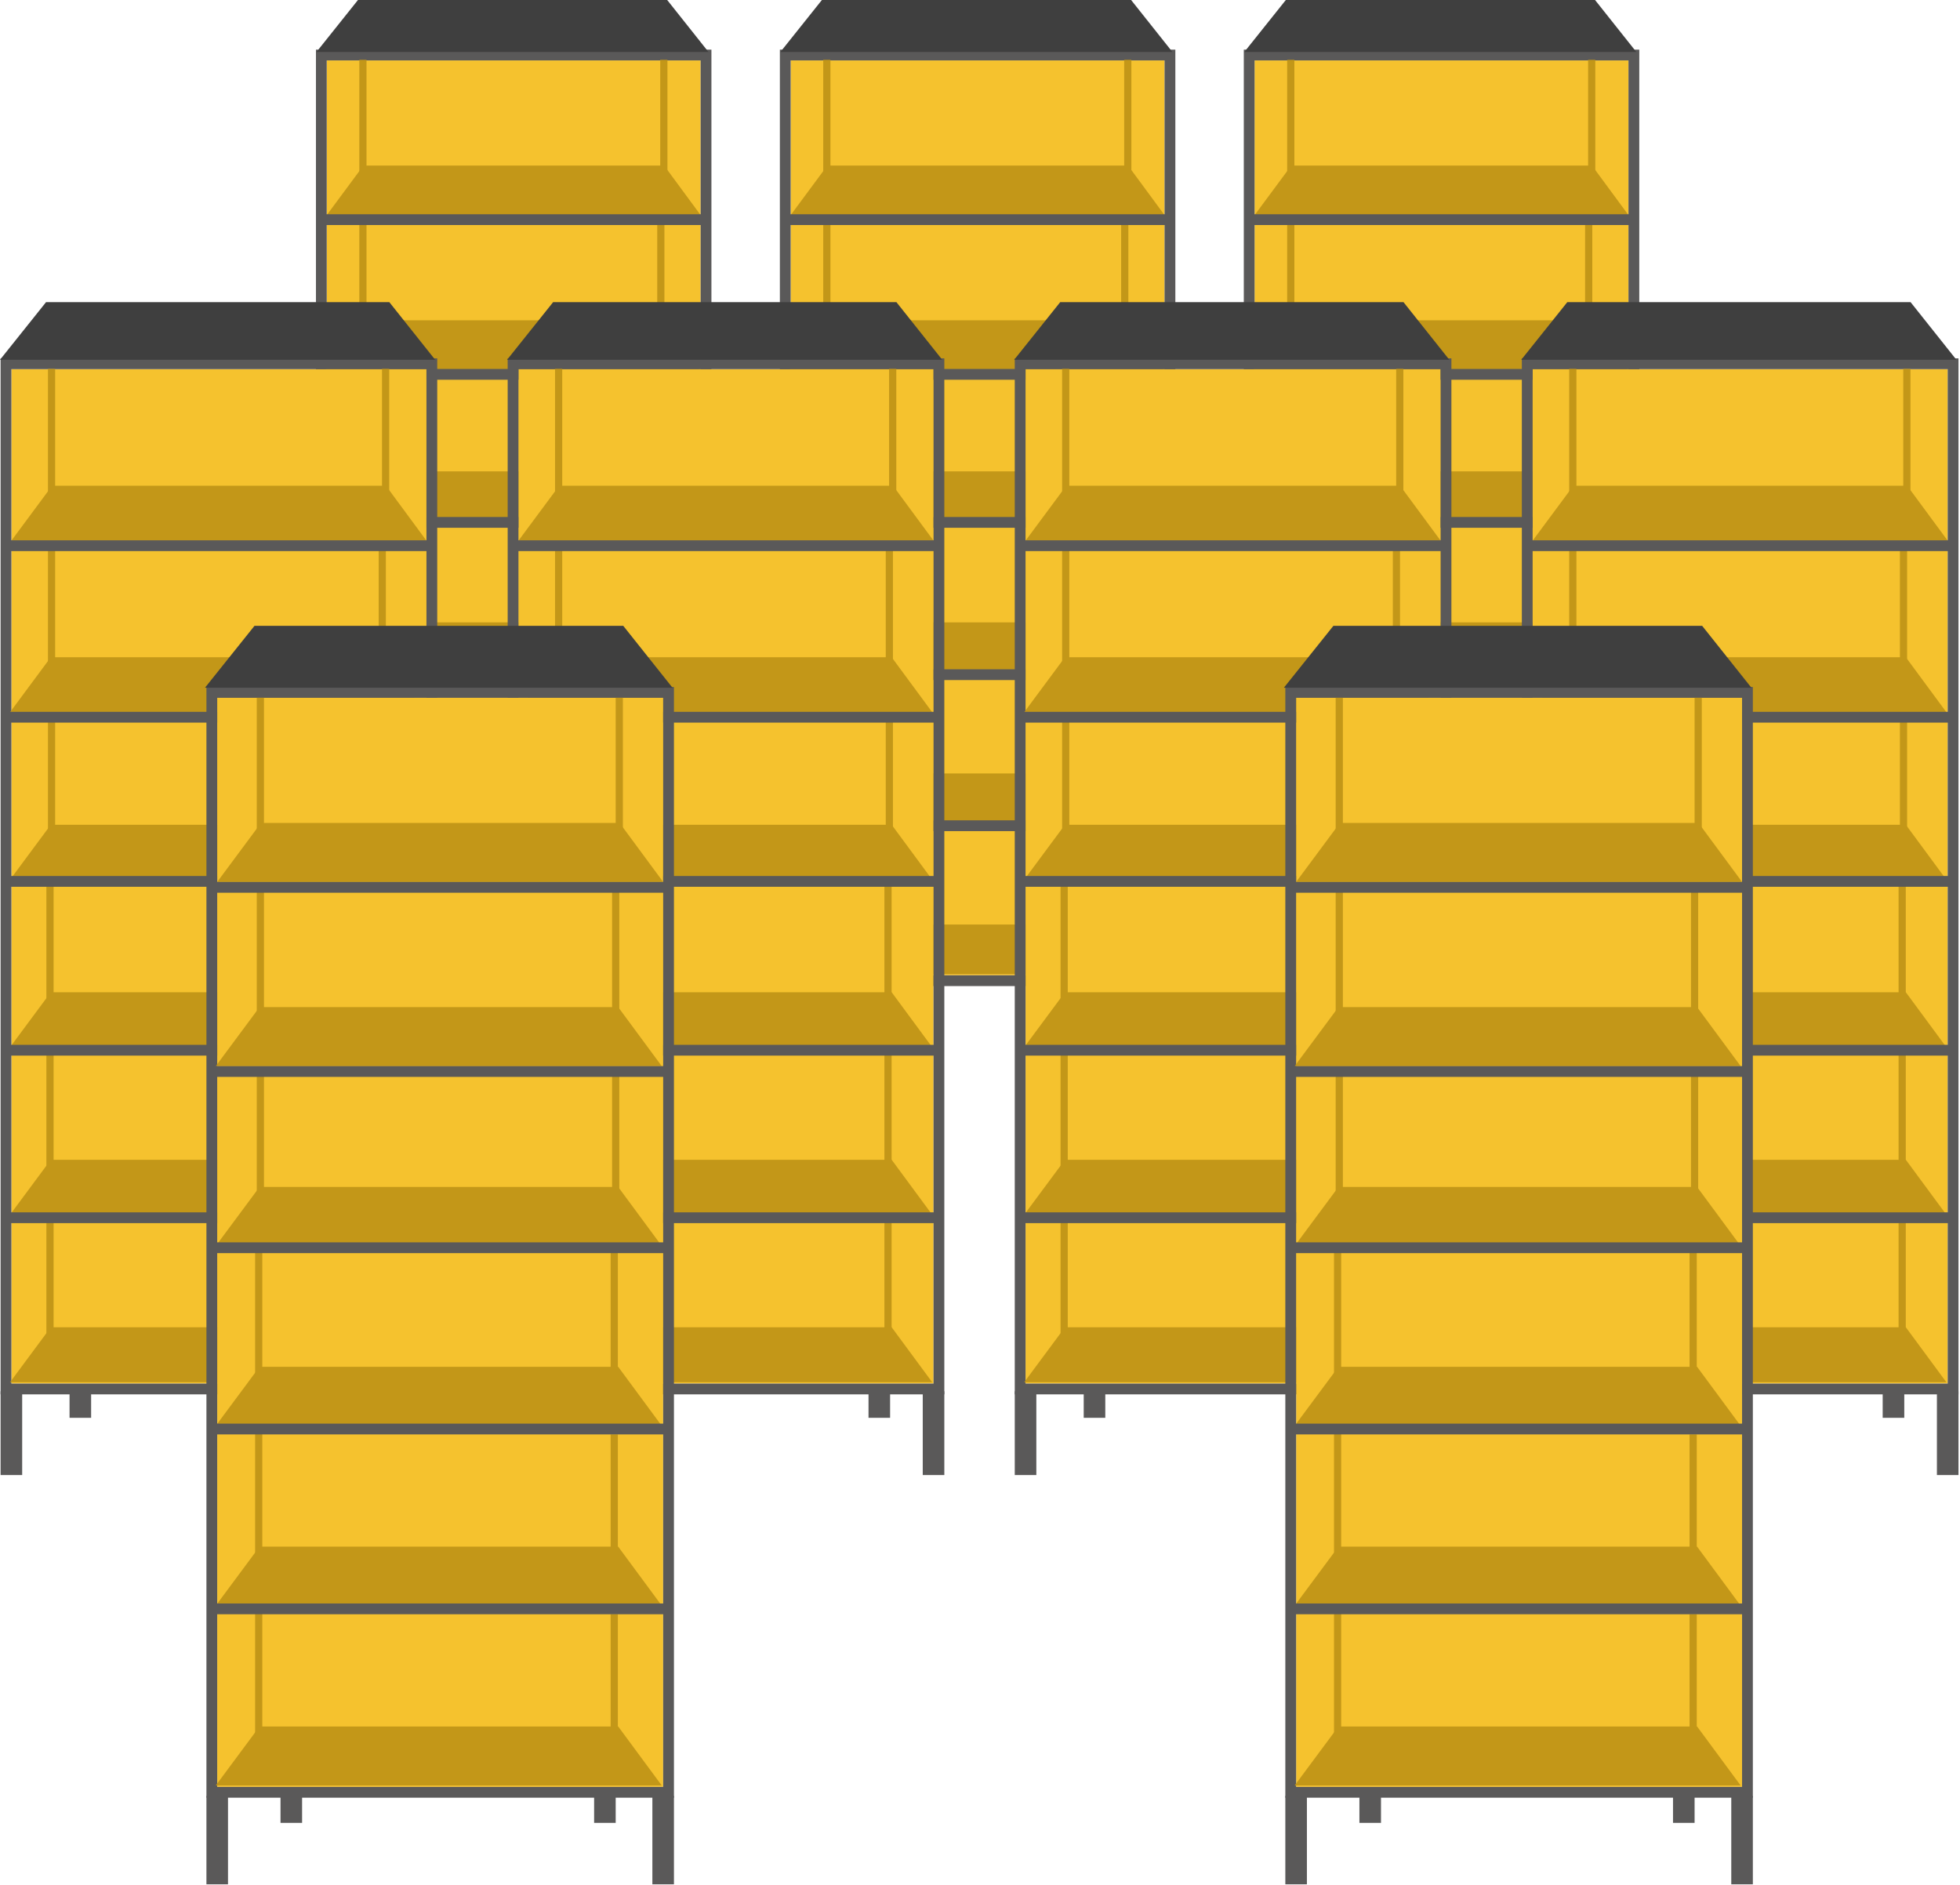 <?xml version="1.0" encoding="UTF-8"?>
<svg width="545px" height="524px" viewBox="0 0 545 524" version="1.1" xmlns="http://www.w3.org/2000/svg" xmlns:xlink="http://www.w3.org/1999/xlink">
    <!-- Generator: Sketch 46.2 (44496) - http://www.bohemiancoding.com/sketch -->
    <title>Group</title>
    <desc>Created with Sketch.</desc>
    <defs>
        <polygon id="path-1" points="2.851 16.8 106.82 16.8 106.82 271.152 2.851 271.152"></polygon>
        <polygon id="path-2" points="2.851 16.8 106.82 16.8 106.82 271.152 2.851 271.152"></polygon>
        <polygon id="path-3" points="2.851 16.8 106.82 16.8 106.82 271.152 2.851 271.152"></polygon>
        <polygon id="path-4" points="3.165 18.629 118.58 18.629 118.58 300.665 3.165 300.665"></polygon>
        <polygon id="path-5" points="3.165 18.629 118.58 18.629 118.58 300.665 3.165 300.665"></polygon>
        <polygon id="path-6" points="3.165 18.629 118.58 18.629 118.58 300.665 3.165 300.665"></polygon>
        <polygon id="path-7" points="3.165 18.629 118.58 18.629 118.58 300.665 3.165 300.665"></polygon>
        <polygon id="path-8" points="3.4 20 127.4 20 127.4 322.8 3.4 322.8"></polygon>
        <polygon id="path-9" points="3.4 20 127.4 20 127.4 322.8 3.4 322.8"></polygon>
    </defs>
    <g id="Mockups" stroke="none" stroke-width="1" fill="none" fill-rule="evenodd">
        <g id="Step-3" transform="translate(-864, -126)">
            <g id="Group" transform="translate(864, 126)">
                <g id="Shelf" transform="translate(88, 0)">
                    <path d="M2.851,275.785 L2.851,291.383" id="Line-3" stroke="#5A5959" stroke-width="6" stroke-linecap="square"></path>
                    <path d="M106.82,275.785 L106.82,291.383" id="Line-3" stroke="#5A5959" stroke-width="6" stroke-linecap="square"></path>
                    <path d="M20.123,275.772 L20.123,277.032" id="Line-3" stroke="#5A5959" stroke-width="6" stroke-linecap="square"></path>
                    <path d="M93.237,275.772 L93.237,277.032" id="Line-3" stroke="#5A5959" stroke-width="6" stroke-linecap="square"></path>
                    <g id="Rectangle-5">
                        <use fill="#F5C22E" fill-rule="evenodd" xlink:href="#path-1"></use>
                        <path stroke="#5A5959" stroke-width="3" d="M1.351,15.3 L108.32,15.3 L108.32,272.652 L1.351,272.652 L1.351,15.3 Z"></path>
                    </g>
                    <polygon id="Rectangle-6" fill="#C39718" fill-rule="evenodd" points="13.054 46.032 96.673 46.032 106.82 59.808 2.851 59.808"></polygon>
                    <polygon id="Rectangle-6" fill="#3F3F3F" fill-rule="evenodd" points="11.536 0 97.521 0 109 14.448 0 14.448"></polygon>
                    <path d="M12.912,17.64 L12.912,47.45" id="Line-2" stroke="#C39718" stroke-width="2" stroke-linecap="square"></path>
                    <path d="M96.591,17.64 L96.591,47.45" id="Line-2" stroke="#C39718" stroke-width="2" stroke-linecap="square"></path>
                    <polygon id="Rectangle-6" fill="#C39718" fill-rule="evenodd" points="12.718 89.04 96.338 89.04 106.485 102.816 2.515 102.816"></polygon>
                    <path d="M12.912,63 L12.912,90.29" id="Line-2" stroke="#C39718" stroke-width="2" stroke-linecap="square"></path>
                    <path d="M95.752,63 L95.752,90.458" id="Line-2" stroke="#C39718" stroke-width="2" stroke-linecap="square"></path>
                    <polygon id="Rectangle-6" fill="#C39718" fill-rule="evenodd" points="12.718 131.04 96.338 131.04 106.485 144.816 2.515 144.816"></polygon>
                    <path d="M12.912,105 L12.912,132.29" id="Line-2" stroke="#C39718" stroke-width="2" stroke-linecap="square"></path>
                    <path d="M95.752,105 L95.752,132.458" id="Line-2" stroke="#C39718" stroke-width="2" stroke-linecap="square"></path>
                    <polygon id="Rectangle-6" fill="#C39718" fill-rule="evenodd" points="12.718 173.04 96.338 173.04 106.485 186.816 2.515 186.816"></polygon>
                    <path d="M12.521,147 L12.521,174.29" id="Line-2" stroke="#C39718" stroke-width="2" stroke-linecap="square"></path>
                    <path d="M95.417,147 L95.417,174.458" id="Line-2" stroke="#C39718" stroke-width="2" stroke-linecap="square"></path>
                    <polygon id="Rectangle-6" fill="#C39718" fill-rule="evenodd" points="12.718 215.04 96.338 215.04 106.485 228.816 2.515 228.816"></polygon>
                    <path d="M12.521,189 L12.521,216.29" id="Line-2" stroke="#C39718" stroke-width="2" stroke-linecap="square"></path>
                    <path d="M95.417,189.672 L95.417,217.13" id="Line-2" stroke="#C39718" stroke-width="2" stroke-linecap="square"></path>
                    <polygon id="Rectangle-6" fill="#C39718" fill-rule="evenodd" points="12.718 257.04 96.338 257.04 106.485 270.816 2.515 270.816"></polygon>
                    <path d="M12.521,231 L12.521,258.29" id="Line-2" stroke="#C39718" stroke-width="2" stroke-linecap="square"></path>
                    <path d="M95.417,231.672 L95.417,259.13" id="Line-2" stroke="#C39718" stroke-width="2" stroke-linecap="square"></path>
                    <path d="M2.096,61.068 L107.404,61.068" id="Line" stroke="#5A5959" stroke-width="3" stroke-linecap="square"></path>
                    <path d="M2.435,104.076 L107.236,104.076" id="Line" stroke="#5A5959" stroke-width="3" stroke-linecap="square"></path>
                    <path d="M3.273,145.236 L106.397,145.236" id="Line" stroke="#5A5959" stroke-width="3" stroke-linecap="square"></path>
                    <path d="M3.273,187.572 L106.397,187.572" id="Line" stroke="#5A5959" stroke-width="3" stroke-linecap="square"></path>
                    <path d="M3.273,229.572 L106.397,229.572" id="Line" stroke="#5A5959" stroke-width="3" stroke-linecap="square"></path>
                </g>
                <g id="Shelf" transform="translate(217, 0)">
                    <path d="M2.851,275.785 L2.851,291.383" id="Line-3" stroke="#5A5959" stroke-width="6" stroke-linecap="square"></path>
                    <path d="M106.82,275.785 L106.82,291.383" id="Line-3" stroke="#5A5959" stroke-width="6" stroke-linecap="square"></path>
                    <path d="M20.123,275.772 L20.123,277.032" id="Line-3" stroke="#5A5959" stroke-width="6" stroke-linecap="square"></path>
                    <path d="M93.237,275.772 L93.237,277.032" id="Line-3" stroke="#5A5959" stroke-width="6" stroke-linecap="square"></path>
                    <g id="Rectangle-5">
                        <use fill="#F5C22E" fill-rule="evenodd" xlink:href="#path-2"></use>
                        <path stroke="#5A5959" stroke-width="3" d="M1.351,15.3 L108.32,15.3 L108.32,272.652 L1.351,272.652 L1.351,15.3 Z"></path>
                    </g>
                    <polygon id="Rectangle-6" fill="#C39718" fill-rule="evenodd" points="13.054 46.032 96.673 46.032 106.82 59.808 2.851 59.808"></polygon>
                    <polygon id="Rectangle-6" fill="#3F3F3F" fill-rule="evenodd" points="11.536 0 97.521 0 109 14.448 0 14.448"></polygon>
                    <path d="M12.912,17.64 L12.912,47.45" id="Line-2" stroke="#C39718" stroke-width="2" stroke-linecap="square"></path>
                    <path d="M96.591,17.64 L96.591,47.45" id="Line-2" stroke="#C39718" stroke-width="2" stroke-linecap="square"></path>
                    <polygon id="Rectangle-6" fill="#C39718" fill-rule="evenodd" points="12.718 89.04 96.338 89.04 106.485 102.816 2.515 102.816"></polygon>
                    <path d="M12.912,63 L12.912,90.29" id="Line-2" stroke="#C39718" stroke-width="2" stroke-linecap="square"></path>
                    <path d="M95.752,63 L95.752,90.458" id="Line-2" stroke="#C39718" stroke-width="2" stroke-linecap="square"></path>
                    <polygon id="Rectangle-6" fill="#C39718" fill-rule="evenodd" points="12.718 131.04 96.338 131.04 106.485 144.816 2.515 144.816"></polygon>
                    <path d="M12.912,105 L12.912,132.29" id="Line-2" stroke="#C39718" stroke-width="2" stroke-linecap="square"></path>
                    <path d="M95.752,105 L95.752,132.458" id="Line-2" stroke="#C39718" stroke-width="2" stroke-linecap="square"></path>
                    <polygon id="Rectangle-6" fill="#C39718" fill-rule="evenodd" points="12.718 173.04 96.338 173.04 106.485 186.816 2.515 186.816"></polygon>
                    <path d="M12.521,147 L12.521,174.29" id="Line-2" stroke="#C39718" stroke-width="2" stroke-linecap="square"></path>
                    <path d="M95.417,147 L95.417,174.458" id="Line-2" stroke="#C39718" stroke-width="2" stroke-linecap="square"></path>
                    <polygon id="Rectangle-6" fill="#C39718" fill-rule="evenodd" points="12.718 215.04 96.338 215.04 106.485 228.816 2.515 228.816"></polygon>
                    <path d="M12.521,189 L12.521,216.29" id="Line-2" stroke="#C39718" stroke-width="2" stroke-linecap="square"></path>
                    <path d="M95.417,189.672 L95.417,217.13" id="Line-2" stroke="#C39718" stroke-width="2" stroke-linecap="square"></path>
                    <polygon id="Rectangle-6" fill="#C39718" fill-rule="evenodd" points="12.718 257.04 96.338 257.04 106.485 270.816 2.515 270.816"></polygon>
                    <path d="M12.521,231 L12.521,258.29" id="Line-2" stroke="#C39718" stroke-width="2" stroke-linecap="square"></path>
                    <path d="M95.417,231.672 L95.417,259.13" id="Line-2" stroke="#C39718" stroke-width="2" stroke-linecap="square"></path>
                    <path d="M2.096,61.068 L107.404,61.068" id="Line" stroke="#5A5959" stroke-width="3" stroke-linecap="square"></path>
                    <path d="M2.435,104.076 L107.236,104.076" id="Line" stroke="#5A5959" stroke-width="3" stroke-linecap="square"></path>
                    <path d="M3.273,145.236 L106.397,145.236" id="Line" stroke="#5A5959" stroke-width="3" stroke-linecap="square"></path>
                    <path d="M3.273,187.572 L106.397,187.572" id="Line" stroke="#5A5959" stroke-width="3" stroke-linecap="square"></path>
                    <path d="M3.273,229.572 L106.397,229.572" id="Line" stroke="#5A5959" stroke-width="3" stroke-linecap="square"></path>
                </g>
                <g id="Shelf" transform="translate(346, 0)">
                    <path d="M2.851,275.785 L2.851,291.383" id="Line-3" stroke="#5A5959" stroke-width="6" stroke-linecap="square"></path>
                    <path d="M106.82,275.785 L106.82,291.383" id="Line-3" stroke="#5A5959" stroke-width="6" stroke-linecap="square"></path>
                    <path d="M20.123,275.772 L20.123,277.032" id="Line-3" stroke="#5A5959" stroke-width="6" stroke-linecap="square"></path>
                    <path d="M93.237,275.772 L93.237,277.032" id="Line-3" stroke="#5A5959" stroke-width="6" stroke-linecap="square"></path>
                    <g id="Rectangle-5">
                        <use fill="#F5C22E" fill-rule="evenodd" xlink:href="#path-3"></use>
                        <path stroke="#5A5959" stroke-width="3" d="M1.351,15.3 L108.32,15.3 L108.32,272.652 L1.351,272.652 L1.351,15.3 Z"></path>
                    </g>
                    <polygon id="Rectangle-6" fill="#C39718" fill-rule="evenodd" points="13.054 46.032 96.673 46.032 106.82 59.808 2.851 59.808"></polygon>
                    <polygon id="Rectangle-6" fill="#3F3F3F" fill-rule="evenodd" points="11.536 0 97.521 0 109 14.448 0 14.448"></polygon>
                    <path d="M12.912,17.64 L12.912,47.45" id="Line-2" stroke="#C39718" stroke-width="2" stroke-linecap="square"></path>
                    <path d="M96.591,17.64 L96.591,47.45" id="Line-2" stroke="#C39718" stroke-width="2" stroke-linecap="square"></path>
                    <polygon id="Rectangle-6" fill="#C39718" fill-rule="evenodd" points="12.718 89.04 96.338 89.04 106.485 102.816 2.515 102.816"></polygon>
                    <path d="M12.912,63 L12.912,90.29" id="Line-2" stroke="#C39718" stroke-width="2" stroke-linecap="square"></path>
                    <path d="M95.752,63 L95.752,90.458" id="Line-2" stroke="#C39718" stroke-width="2" stroke-linecap="square"></path>
                    <polygon id="Rectangle-6" fill="#C39718" fill-rule="evenodd" points="12.718 131.04 96.338 131.04 106.485 144.816 2.515 144.816"></polygon>
                    <path d="M12.912,105 L12.912,132.29" id="Line-2" stroke="#C39718" stroke-width="2" stroke-linecap="square"></path>
                    <path d="M95.752,105 L95.752,132.458" id="Line-2" stroke="#C39718" stroke-width="2" stroke-linecap="square"></path>
                    <polygon id="Rectangle-6" fill="#C39718" fill-rule="evenodd" points="12.718 173.04 96.338 173.04 106.485 186.816 2.515 186.816"></polygon>
                    <path d="M12.521,147 L12.521,174.29" id="Line-2" stroke="#C39718" stroke-width="2" stroke-linecap="square"></path>
                    <path d="M95.417,147 L95.417,174.458" id="Line-2" stroke="#C39718" stroke-width="2" stroke-linecap="square"></path>
                    <polygon id="Rectangle-6" fill="#C39718" fill-rule="evenodd" points="12.718 215.04 96.338 215.04 106.485 228.816 2.515 228.816"></polygon>
                    <path d="M12.521,189 L12.521,216.29" id="Line-2" stroke="#C39718" stroke-width="2" stroke-linecap="square"></path>
                    <path d="M95.417,189.672 L95.417,217.13" id="Line-2" stroke="#C39718" stroke-width="2" stroke-linecap="square"></path>
                    <polygon id="Rectangle-6" fill="#C39718" fill-rule="evenodd" points="12.718 257.04 96.338 257.04 106.485 270.816 2.515 270.816"></polygon>
                    <path d="M12.521,231 L12.521,258.29" id="Line-2" stroke="#C39718" stroke-width="2" stroke-linecap="square"></path>
                    <path d="M95.417,231.672 L95.417,259.13" id="Line-2" stroke="#C39718" stroke-width="2" stroke-linecap="square"></path>
                    <path d="M2.096,61.068 L107.404,61.068" id="Line" stroke="#5A5959" stroke-width="3" stroke-linecap="square"></path>
                    <path d="M2.435,104.076 L107.236,104.076" id="Line" stroke="#5A5959" stroke-width="3" stroke-linecap="square"></path>
                    <path d="M3.273,145.236 L106.397,145.236" id="Line" stroke="#5A5959" stroke-width="3" stroke-linecap="square"></path>
                    <path d="M3.273,187.572 L106.397,187.572" id="Line" stroke="#5A5959" stroke-width="3" stroke-linecap="square"></path>
                    <path d="M3.273,229.572 L106.397,229.572" id="Line" stroke="#5A5959" stroke-width="3" stroke-linecap="square"></path>
                </g>
                <g id="Shelf" transform="translate(0, 84)">
                    <path d="M3.165,305.803 L3.165,323.098" id="Line-3" stroke="#5A5959" stroke-width="6" stroke-linecap="square"></path>
                    <path d="M118.58,305.803 L118.58,323.098" id="Line-3" stroke="#5A5959" stroke-width="6" stroke-linecap="square"></path>
                    <path d="M22.338,305.788 L22.338,307.185" id="Line-3" stroke="#5A5959" stroke-width="6" stroke-linecap="square"></path>
                    <path d="M103.502,305.788 L103.502,307.185" id="Line-3" stroke="#5A5959" stroke-width="6" stroke-linecap="square"></path>
                    <g id="Rectangle-5">
                        <use fill="#F5C22E" fill-rule="evenodd" xlink:href="#path-4"></use>
                        <path stroke="#5A5959" stroke-width="3" d="M1.665,17.129 L120.08,17.129 L120.08,302.165 L1.665,302.165 L1.665,17.129 Z"></path>
                    </g>
                    <polygon id="Rectangle-6" fill="#C39718" fill-rule="evenodd" points="14.491 51.042 107.316 51.042 118.58 66.318 3.165 66.318"></polygon>
                    <polygon id="Rectangle-6" fill="#3F3F3F" fill-rule="evenodd" points="12.806 0 108.257 0 121 16.021 0 16.021"></polygon>
                    <path d="M14.334,19.56 L14.334,52.615" id="Line-2" stroke="#C39718" stroke-width="2" stroke-linecap="square"></path>
                    <path d="M107.225,19.56 L107.225,52.615" id="Line-2" stroke="#C39718" stroke-width="2" stroke-linecap="square"></path>
                    <polygon id="Rectangle-6" fill="#C39718" fill-rule="evenodd" points="14.118 98.731 106.944 98.731 118.208 114.007 2.792 114.007"></polygon>
                    <path d="M14.334,69.857 L14.334,100.117" id="Line-2" stroke="#C39718" stroke-width="2" stroke-linecap="square"></path>
                    <path d="M106.294,69.857 L106.294,100.304" id="Line-2" stroke="#C39718" stroke-width="2" stroke-linecap="square"></path>
                    <polygon id="Rectangle-6" fill="#C39718" fill-rule="evenodd" points="14.118 145.303 106.944 145.303 118.208 160.578 2.792 160.578"></polygon>
                    <path d="M14.334,116.429 L14.334,146.689" id="Line-2" stroke="#C39718" stroke-width="2" stroke-linecap="square"></path>
                    <path d="M106.294,116.429 L106.294,146.875" id="Line-2" stroke="#C39718" stroke-width="2" stroke-linecap="square"></path>
                    <polygon id="Rectangle-6" fill="#C39718" fill-rule="evenodd" points="14.118 191.874 106.944 191.874 118.208 207.15 2.792 207.15"></polygon>
                    <path d="M13.899,163 L13.899,193.26" id="Line-2" stroke="#C39718" stroke-width="2" stroke-linecap="square"></path>
                    <path d="M105.922,163 L105.922,193.447" id="Line-2" stroke="#C39718" stroke-width="2" stroke-linecap="square"></path>
                    <polygon id="Rectangle-6" fill="#C39718" fill-rule="evenodd" points="14.118 238.446 106.944 238.446 118.208 253.721 2.792 253.721"></polygon>
                    <path d="M13.899,209.571 L13.899,239.832" id="Line-2" stroke="#C39718" stroke-width="2" stroke-linecap="square"></path>
                    <path d="M105.922,210.317 L105.922,240.763" id="Line-2" stroke="#C39718" stroke-width="2" stroke-linecap="square"></path>
                    <polygon id="Rectangle-6" fill="#C39718" fill-rule="evenodd" points="14.118 285.017 106.944 285.017 118.208 300.293 2.792 300.293"></polygon>
                    <path d="M13.899,256.143 L13.899,286.403" id="Line-2" stroke="#C39718" stroke-width="2" stroke-linecap="square"></path>
                    <path d="M105.922,256.888 L105.922,287.335" id="Line-2" stroke="#C39718" stroke-width="2" stroke-linecap="square"></path>
                    <path d="M2.327,67.715 L119.228,67.715" id="Line" stroke="#5A5959" stroke-width="3" stroke-linecap="square"></path>
                    <path d="M2.703,115.404 L119.042,115.404" id="Line" stroke="#5A5959" stroke-width="3" stroke-linecap="square"></path>
                    <path d="M3.634,161.044 L118.111,161.044" id="Line" stroke="#5A5959" stroke-width="3" stroke-linecap="square"></path>
                    <path d="M3.634,207.988 L118.111,207.988" id="Line" stroke="#5A5959" stroke-width="3" stroke-linecap="square"></path>
                    <path d="M3.634,254.559 L118.111,254.559" id="Line" stroke="#5A5959" stroke-width="3" stroke-linecap="square"></path>
                </g>
                <g id="Shelf" transform="translate(141, 84)">
                    <path d="M3.165,305.803 L3.165,323.098" id="Line-3" stroke="#5A5959" stroke-width="6" stroke-linecap="square"></path>
                    <path d="M118.58,305.803 L118.58,323.098" id="Line-3" stroke="#5A5959" stroke-width="6" stroke-linecap="square"></path>
                    <path d="M22.338,305.788 L22.338,307.185" id="Line-3" stroke="#5A5959" stroke-width="6" stroke-linecap="square"></path>
                    <path d="M103.502,305.788 L103.502,307.185" id="Line-3" stroke="#5A5959" stroke-width="6" stroke-linecap="square"></path>
                    <g id="Rectangle-5">
                        <use fill="#F5C22E" fill-rule="evenodd" xlink:href="#path-5"></use>
                        <path stroke="#5A5959" stroke-width="3" d="M1.665,17.129 L120.08,17.129 L120.08,302.165 L1.665,302.165 L1.665,17.129 Z"></path>
                    </g>
                    <polygon id="Rectangle-6" fill="#C39718" fill-rule="evenodd" points="14.491 51.042 107.316 51.042 118.58 66.318 3.165 66.318"></polygon>
                    <polygon id="Rectangle-6" fill="#3F3F3F" fill-rule="evenodd" points="12.806 0 108.257 0 121 16.021 0 16.021"></polygon>
                    <path d="M14.334,19.56 L14.334,52.615" id="Line-2" stroke="#C39718" stroke-width="2" stroke-linecap="square"></path>
                    <path d="M107.225,19.56 L107.225,52.615" id="Line-2" stroke="#C39718" stroke-width="2" stroke-linecap="square"></path>
                    <polygon id="Rectangle-6" fill="#C39718" fill-rule="evenodd" points="14.118 98.731 106.944 98.731 118.208 114.007 2.792 114.007"></polygon>
                    <path d="M14.334,69.857 L14.334,100.117" id="Line-2" stroke="#C39718" stroke-width="2" stroke-linecap="square"></path>
                    <path d="M106.294,69.857 L106.294,100.304" id="Line-2" stroke="#C39718" stroke-width="2" stroke-linecap="square"></path>
                    <polygon id="Rectangle-6" fill="#C39718" fill-rule="evenodd" points="14.118 145.303 106.944 145.303 118.208 160.578 2.792 160.578"></polygon>
                    <path d="M14.334,116.429 L14.334,146.689" id="Line-2" stroke="#C39718" stroke-width="2" stroke-linecap="square"></path>
                    <path d="M106.294,116.429 L106.294,146.875" id="Line-2" stroke="#C39718" stroke-width="2" stroke-linecap="square"></path>
                    <polygon id="Rectangle-6" fill="#C39718" fill-rule="evenodd" points="14.118 191.874 106.944 191.874 118.208 207.15 2.792 207.15"></polygon>
                    <path d="M13.899,163 L13.899,193.26" id="Line-2" stroke="#C39718" stroke-width="2" stroke-linecap="square"></path>
                    <path d="M105.922,163 L105.922,193.447" id="Line-2" stroke="#C39718" stroke-width="2" stroke-linecap="square"></path>
                    <polygon id="Rectangle-6" fill="#C39718" fill-rule="evenodd" points="14.118 238.446 106.944 238.446 118.208 253.721 2.792 253.721"></polygon>
                    <path d="M13.899,209.571 L13.899,239.832" id="Line-2" stroke="#C39718" stroke-width="2" stroke-linecap="square"></path>
                    <path d="M105.922,210.317 L105.922,240.763" id="Line-2" stroke="#C39718" stroke-width="2" stroke-linecap="square"></path>
                    <polygon id="Rectangle-6" fill="#C39718" fill-rule="evenodd" points="14.118 285.017 106.944 285.017 118.208 300.293 2.792 300.293"></polygon>
                    <path d="M13.899,256.143 L13.899,286.403" id="Line-2" stroke="#C39718" stroke-width="2" stroke-linecap="square"></path>
                    <path d="M105.922,256.888 L105.922,287.335" id="Line-2" stroke="#C39718" stroke-width="2" stroke-linecap="square"></path>
                    <path d="M2.327,67.715 L119.228,67.715" id="Line" stroke="#5A5959" stroke-width="3" stroke-linecap="square"></path>
                    <path d="M2.703,115.404 L119.042,115.404" id="Line" stroke="#5A5959" stroke-width="3" stroke-linecap="square"></path>
                    <path d="M3.634,161.044 L118.111,161.044" id="Line" stroke="#5A5959" stroke-width="3" stroke-linecap="square"></path>
                    <path d="M3.634,207.988 L118.111,207.988" id="Line" stroke="#5A5959" stroke-width="3" stroke-linecap="square"></path>
                    <path d="M3.634,254.559 L118.111,254.559" id="Line" stroke="#5A5959" stroke-width="3" stroke-linecap="square"></path>
                </g>
                <g id="Shelf" transform="translate(282, 84)">
                    <path d="M3.165,305.803 L3.165,323.098" id="Line-3" stroke="#5A5959" stroke-width="6" stroke-linecap="square"></path>
                    <path d="M118.58,305.803 L118.58,323.098" id="Line-3" stroke="#5A5959" stroke-width="6" stroke-linecap="square"></path>
                    <path d="M22.338,305.788 L22.338,307.185" id="Line-3" stroke="#5A5959" stroke-width="6" stroke-linecap="square"></path>
                    <path d="M103.502,305.788 L103.502,307.185" id="Line-3" stroke="#5A5959" stroke-width="6" stroke-linecap="square"></path>
                    <g id="Rectangle-5">
                        <use fill="#F5C22E" fill-rule="evenodd" xlink:href="#path-6"></use>
                        <path stroke="#5A5959" stroke-width="3" d="M1.665,17.129 L120.08,17.129 L120.08,302.165 L1.665,302.165 L1.665,17.129 Z"></path>
                    </g>
                    <polygon id="Rectangle-6" fill="#C39718" fill-rule="evenodd" points="14.491 51.042 107.316 51.042 118.58 66.318 3.165 66.318"></polygon>
                    <polygon id="Rectangle-6" fill="#3F3F3F" fill-rule="evenodd" points="12.806 0 108.257 0 121 16.021 0 16.021"></polygon>
                    <path d="M14.334,19.56 L14.334,52.615" id="Line-2" stroke="#C39718" stroke-width="2" stroke-linecap="square"></path>
                    <path d="M107.225,19.56 L107.225,52.615" id="Line-2" stroke="#C39718" stroke-width="2" stroke-linecap="square"></path>
                    <polygon id="Rectangle-6" fill="#C39718" fill-rule="evenodd" points="14.118 98.731 106.944 98.731 118.208 114.007 2.792 114.007"></polygon>
                    <path d="M14.334,69.857 L14.334,100.117" id="Line-2" stroke="#C39718" stroke-width="2" stroke-linecap="square"></path>
                    <path d="M106.294,69.857 L106.294,100.304" id="Line-2" stroke="#C39718" stroke-width="2" stroke-linecap="square"></path>
                    <polygon id="Rectangle-6" fill="#C39718" fill-rule="evenodd" points="14.118 145.303 106.944 145.303 118.208 160.578 2.792 160.578"></polygon>
                    <path d="M14.334,116.429 L14.334,146.689" id="Line-2" stroke="#C39718" stroke-width="2" stroke-linecap="square"></path>
                    <path d="M106.294,116.429 L106.294,146.875" id="Line-2" stroke="#C39718" stroke-width="2" stroke-linecap="square"></path>
                    <polygon id="Rectangle-6" fill="#C39718" fill-rule="evenodd" points="14.118 191.874 106.944 191.874 118.208 207.15 2.792 207.15"></polygon>
                    <path d="M13.899,163 L13.899,193.26" id="Line-2" stroke="#C39718" stroke-width="2" stroke-linecap="square"></path>
                    <path d="M105.922,163 L105.922,193.447" id="Line-2" stroke="#C39718" stroke-width="2" stroke-linecap="square"></path>
                    <polygon id="Rectangle-6" fill="#C39718" fill-rule="evenodd" points="14.118 238.446 106.944 238.446 118.208 253.721 2.792 253.721"></polygon>
                    <path d="M13.899,209.571 L13.899,239.832" id="Line-2" stroke="#C39718" stroke-width="2" stroke-linecap="square"></path>
                    <path d="M105.922,210.317 L105.922,240.763" id="Line-2" stroke="#C39718" stroke-width="2" stroke-linecap="square"></path>
                    <polygon id="Rectangle-6" fill="#C39718" fill-rule="evenodd" points="14.118 285.017 106.944 285.017 118.208 300.293 2.792 300.293"></polygon>
                    <path d="M13.899,256.143 L13.899,286.403" id="Line-2" stroke="#C39718" stroke-width="2" stroke-linecap="square"></path>
                    <path d="M105.922,256.888 L105.922,287.335" id="Line-2" stroke="#C39718" stroke-width="2" stroke-linecap="square"></path>
                    <path d="M2.327,67.715 L119.228,67.715" id="Line" stroke="#5A5959" stroke-width="3" stroke-linecap="square"></path>
                    <path d="M2.703,115.404 L119.042,115.404" id="Line" stroke="#5A5959" stroke-width="3" stroke-linecap="square"></path>
                    <path d="M3.634,161.044 L118.111,161.044" id="Line" stroke="#5A5959" stroke-width="3" stroke-linecap="square"></path>
                    <path d="M3.634,207.988 L118.111,207.988" id="Line" stroke="#5A5959" stroke-width="3" stroke-linecap="square"></path>
                    <path d="M3.634,254.559 L118.111,254.559" id="Line" stroke="#5A5959" stroke-width="3" stroke-linecap="square"></path>
                </g>
                <g id="Shelf" transform="translate(423, 84)">
                    <path d="M3.165,305.803 L3.165,323.098" id="Line-3" stroke="#5A5959" stroke-width="6" stroke-linecap="square"></path>
                    <path d="M118.58,305.803 L118.58,323.098" id="Line-3" stroke="#5A5959" stroke-width="6" stroke-linecap="square"></path>
                    <path d="M22.338,305.788 L22.338,307.185" id="Line-3" stroke="#5A5959" stroke-width="6" stroke-linecap="square"></path>
                    <path d="M103.502,305.788 L103.502,307.185" id="Line-3" stroke="#5A5959" stroke-width="6" stroke-linecap="square"></path>
                    <g id="Rectangle-5">
                        <use fill="#F5C22E" fill-rule="evenodd" xlink:href="#path-7"></use>
                        <path stroke="#5A5959" stroke-width="3" d="M1.665,17.129 L120.08,17.129 L120.08,302.165 L1.665,302.165 L1.665,17.129 Z"></path>
                    </g>
                    <polygon id="Rectangle-6" fill="#C39718" fill-rule="evenodd" points="14.491 51.042 107.316 51.042 118.58 66.318 3.165 66.318"></polygon>
                    <polygon id="Rectangle-6" fill="#3F3F3F" fill-rule="evenodd" points="12.806 0 108.257 0 121 16.021 0 16.021"></polygon>
                    <path d="M14.334,19.56 L14.334,52.615" id="Line-2" stroke="#C39718" stroke-width="2" stroke-linecap="square"></path>
                    <path d="M107.225,19.56 L107.225,52.615" id="Line-2" stroke="#C39718" stroke-width="2" stroke-linecap="square"></path>
                    <polygon id="Rectangle-6" fill="#C39718" fill-rule="evenodd" points="14.118 98.731 106.944 98.731 118.208 114.007 2.792 114.007"></polygon>
                    <path d="M14.334,69.857 L14.334,100.117" id="Line-2" stroke="#C39718" stroke-width="2" stroke-linecap="square"></path>
                    <path d="M106.294,69.857 L106.294,100.304" id="Line-2" stroke="#C39718" stroke-width="2" stroke-linecap="square"></path>
                    <polygon id="Rectangle-6" fill="#C39718" fill-rule="evenodd" points="14.118 145.303 106.944 145.303 118.208 160.578 2.792 160.578"></polygon>
                    <path d="M14.334,116.429 L14.334,146.689" id="Line-2" stroke="#C39718" stroke-width="2" stroke-linecap="square"></path>
                    <path d="M106.294,116.429 L106.294,146.875" id="Line-2" stroke="#C39718" stroke-width="2" stroke-linecap="square"></path>
                    <polygon id="Rectangle-6" fill="#C39718" fill-rule="evenodd" points="14.118 191.874 106.944 191.874 118.208 207.15 2.792 207.15"></polygon>
                    <path d="M13.899,163 L13.899,193.26" id="Line-2" stroke="#C39718" stroke-width="2" stroke-linecap="square"></path>
                    <path d="M105.922,163 L105.922,193.447" id="Line-2" stroke="#C39718" stroke-width="2" stroke-linecap="square"></path>
                    <polygon id="Rectangle-6" fill="#C39718" fill-rule="evenodd" points="14.118 238.446 106.944 238.446 118.208 253.721 2.792 253.721"></polygon>
                    <path d="M13.899,209.571 L13.899,239.832" id="Line-2" stroke="#C39718" stroke-width="2" stroke-linecap="square"></path>
                    <path d="M105.922,210.317 L105.922,240.763" id="Line-2" stroke="#C39718" stroke-width="2" stroke-linecap="square"></path>
                    <polygon id="Rectangle-6" fill="#C39718" fill-rule="evenodd" points="14.118 285.017 106.944 285.017 118.208 300.293 2.792 300.293"></polygon>
                    <path d="M13.899,256.143 L13.899,286.403" id="Line-2" stroke="#C39718" stroke-width="2" stroke-linecap="square"></path>
                    <path d="M105.922,256.888 L105.922,287.335" id="Line-2" stroke="#C39718" stroke-width="2" stroke-linecap="square"></path>
                    <path d="M2.327,67.715 L119.228,67.715" id="Line" stroke="#5A5959" stroke-width="3" stroke-linecap="square"></path>
                    <path d="M2.703,115.404 L119.042,115.404" id="Line" stroke="#5A5959" stroke-width="3" stroke-linecap="square"></path>
                    <path d="M3.634,161.044 L118.111,161.044" id="Line" stroke="#5A5959" stroke-width="3" stroke-linecap="square"></path>
                    <path d="M3.634,207.988 L118.111,207.988" id="Line" stroke="#5A5959" stroke-width="3" stroke-linecap="square"></path>
                    <path d="M3.634,254.559 L118.111,254.559" id="Line" stroke="#5A5959" stroke-width="3" stroke-linecap="square"></path>
                </g>
                <g id="Shelf" transform="translate(57, 174)">
                    <path d="M3.4,328.316 L3.4,346.884" id="Line-3" stroke="#5A5959" stroke-width="6" stroke-linecap="square"></path>
                    <path d="M127.4,328.316 L127.4,346.884" id="Line-3" stroke="#5A5959" stroke-width="6" stroke-linecap="square"></path>
                    <path d="M24,328.3 L24,329.8" id="Line-3" stroke="#5A5959" stroke-width="6" stroke-linecap="square"></path>
                    <path d="M111.2,328.3 L111.2,329.8" id="Line-3" stroke="#5A5959" stroke-width="6" stroke-linecap="square"></path>
                    <g id="Rectangle-5">
                        <use fill="#F5C22E" fill-rule="evenodd" xlink:href="#path-8"></use>
                        <path stroke="#5A5959" stroke-width="3" d="M1.9,18.5 L128.9,18.5 L128.9,324.3 L1.9,324.3 L1.9,18.5 Z"></path>
                    </g>
                    <polygon id="Rectangle-6" fill="#C39718" fill-rule="evenodd" points="15.568 54.8 115.298 54.8 127.4 71.2 3.4 71.2"></polygon>
                    <polygon id="Rectangle-6" fill="#3F3F3F" fill-rule="evenodd" points="13.758 0 116.309 0 130 17.2 0 17.2"></polygon>
                    <path d="M15.4,21 L15.4,56.488" id="Line-2" stroke="#C39718" stroke-width="2" stroke-linecap="square"></path>
                    <path d="M115.2,21 L115.2,56.488" id="Line-2" stroke="#C39718" stroke-width="2" stroke-linecap="square"></path>
                    <polygon id="Rectangle-6" fill="#C39718" fill-rule="evenodd" points="15.168 106 114.898 106 127 122.4 3 122.4"></polygon>
                    <path d="M15.4,75 L15.4,107.488" id="Line-2" stroke="#C39718" stroke-width="2" stroke-linecap="square"></path>
                    <path d="M114.2,75 L114.2,107.688" id="Line-2" stroke="#C39718" stroke-width="2" stroke-linecap="square"></path>
                    <polygon id="Rectangle-6" fill="#C39718" fill-rule="evenodd" points="15.168 156 114.898 156 127 172.4 3 172.4"></polygon>
                    <path d="M15.4,125 L15.4,157.488" id="Line-2" stroke="#C39718" stroke-width="2" stroke-linecap="square"></path>
                    <path d="M114.2,125 L114.2,157.688" id="Line-2" stroke="#C39718" stroke-width="2" stroke-linecap="square"></path>
                    <polygon id="Rectangle-6" fill="#C39718" fill-rule="evenodd" points="15.168 206 114.898 206 127 222.4 3 222.4"></polygon>
                    <path d="M14.933,175 L14.933,207.488" id="Line-2" stroke="#C39718" stroke-width="2" stroke-linecap="square"></path>
                    <path d="M113.8,175 L113.8,207.688" id="Line-2" stroke="#C39718" stroke-width="2" stroke-linecap="square"></path>
                    <polygon id="Rectangle-6" fill="#C39718" fill-rule="evenodd" points="15.168 256 114.898 256 127 272.4 3 272.4"></polygon>
                    <path d="M14.933,225 L14.933,257.488" id="Line-2" stroke="#C39718" stroke-width="2" stroke-linecap="square"></path>
                    <path d="M113.8,225.8 L113.8,258.488" id="Line-2" stroke="#C39718" stroke-width="2" stroke-linecap="square"></path>
                    <polygon id="Rectangle-6" fill="#C39718" fill-rule="evenodd" points="15.168 306 114.898 306 127 322.4 3 322.4"></polygon>
                    <path d="M14.933,275 L14.933,307.488" id="Line-2" stroke="#C39718" stroke-width="2" stroke-linecap="square"></path>
                    <path d="M113.8,275.8 L113.8,308.488" id="Line-2" stroke="#C39718" stroke-width="2" stroke-linecap="square"></path>
                    <path d="M2.5,72.7 L128.096,72.7" id="Line" stroke="#5A5959" stroke-width="3" stroke-linecap="square"></path>
                    <path d="M2.904,123.9 L127.896,123.9" id="Line" stroke="#5A5959" stroke-width="3" stroke-linecap="square"></path>
                    <path d="M3.904,172.9 L126.896,172.9" id="Line" stroke="#5A5959" stroke-width="3" stroke-linecap="square"></path>
                    <path d="M3.904,223.3 L126.896,223.3" id="Line" stroke="#5A5959" stroke-width="3" stroke-linecap="square"></path>
                    <path d="M3.904,273.3 L126.896,273.3" id="Line" stroke="#5A5959" stroke-width="3" stroke-linecap="square"></path>
                </g>
                <g id="Shelf" transform="translate(357, 174)">
                    <path d="M3.4,328.316 L3.4,346.884" id="Line-3" stroke="#5A5959" stroke-width="6" stroke-linecap="square"></path>
                    <path d="M127.4,328.316 L127.4,346.884" id="Line-3" stroke="#5A5959" stroke-width="6" stroke-linecap="square"></path>
                    <path d="M24,328.3 L24,329.8" id="Line-3" stroke="#5A5959" stroke-width="6" stroke-linecap="square"></path>
                    <path d="M111.2,328.3 L111.2,329.8" id="Line-3" stroke="#5A5959" stroke-width="6" stroke-linecap="square"></path>
                    <g id="Rectangle-5">
                        <use fill="#F5C22E" fill-rule="evenodd" xlink:href="#path-9"></use>
                        <path stroke="#5A5959" stroke-width="3" d="M1.9,18.5 L128.9,18.5 L128.9,324.3 L1.9,324.3 L1.9,18.5 Z"></path>
                    </g>
                    <polygon id="Rectangle-6" fill="#C39718" fill-rule="evenodd" points="15.568 54.8 115.298 54.8 127.4 71.2 3.4 71.2"></polygon>
                    <polygon id="Rectangle-6" fill="#3F3F3F" fill-rule="evenodd" points="13.758 0 116.309 0 130 17.2 0 17.2"></polygon>
                    <path d="M15.4,21 L15.4,56.488" id="Line-2" stroke="#C39718" stroke-width="2" stroke-linecap="square"></path>
                    <path d="M115.2,21 L115.2,56.488" id="Line-2" stroke="#C39718" stroke-width="2" stroke-linecap="square"></path>
                    <polygon id="Rectangle-6" fill="#C39718" fill-rule="evenodd" points="15.168 106 114.898 106 127 122.4 3 122.4"></polygon>
                    <path d="M15.4,75 L15.4,107.488" id="Line-2" stroke="#C39718" stroke-width="2" stroke-linecap="square"></path>
                    <path d="M114.2,75 L114.2,107.688" id="Line-2" stroke="#C39718" stroke-width="2" stroke-linecap="square"></path>
                    <polygon id="Rectangle-6" fill="#C39718" fill-rule="evenodd" points="15.168 156 114.898 156 127 172.4 3 172.4"></polygon>
                    <path d="M15.4,125 L15.4,157.488" id="Line-2" stroke="#C39718" stroke-width="2" stroke-linecap="square"></path>
                    <path d="M114.2,125 L114.2,157.688" id="Line-2" stroke="#C39718" stroke-width="2" stroke-linecap="square"></path>
                    <polygon id="Rectangle-6" fill="#C39718" fill-rule="evenodd" points="15.168 206 114.898 206 127 222.4 3 222.4"></polygon>
                    <path d="M14.933,175 L14.933,207.488" id="Line-2" stroke="#C39718" stroke-width="2" stroke-linecap="square"></path>
                    <path d="M113.8,175 L113.8,207.688" id="Line-2" stroke="#C39718" stroke-width="2" stroke-linecap="square"></path>
                    <polygon id="Rectangle-6" fill="#C39718" fill-rule="evenodd" points="15.168 256 114.898 256 127 272.4 3 272.4"></polygon>
                    <path d="M14.933,225 L14.933,257.488" id="Line-2" stroke="#C39718" stroke-width="2" stroke-linecap="square"></path>
                    <path d="M113.8,225.8 L113.8,258.488" id="Line-2" stroke="#C39718" stroke-width="2" stroke-linecap="square"></path>
                    <polygon id="Rectangle-6" fill="#C39718" fill-rule="evenodd" points="15.168 306 114.898 306 127 322.4 3 322.4"></polygon>
                    <path d="M14.933,275 L14.933,307.488" id="Line-2" stroke="#C39718" stroke-width="2" stroke-linecap="square"></path>
                    <path d="M113.8,275.8 L113.8,308.488" id="Line-2" stroke="#C39718" stroke-width="2" stroke-linecap="square"></path>
                    <path d="M2.5,72.7 L128.096,72.7" id="Line" stroke="#5A5959" stroke-width="3" stroke-linecap="square"></path>
                    <path d="M2.904,123.9 L127.896,123.9" id="Line" stroke="#5A5959" stroke-width="3" stroke-linecap="square"></path>
                    <path d="M3.904,172.9 L126.896,172.9" id="Line" stroke="#5A5959" stroke-width="3" stroke-linecap="square"></path>
                    <path d="M3.904,223.3 L126.896,223.3" id="Line" stroke="#5A5959" stroke-width="3" stroke-linecap="square"></path>
                    <path d="M3.904,273.3 L126.896,273.3" id="Line" stroke="#5A5959" stroke-width="3" stroke-linecap="square"></path>
                </g>
            </g>
        </g>
    </g>
</svg>